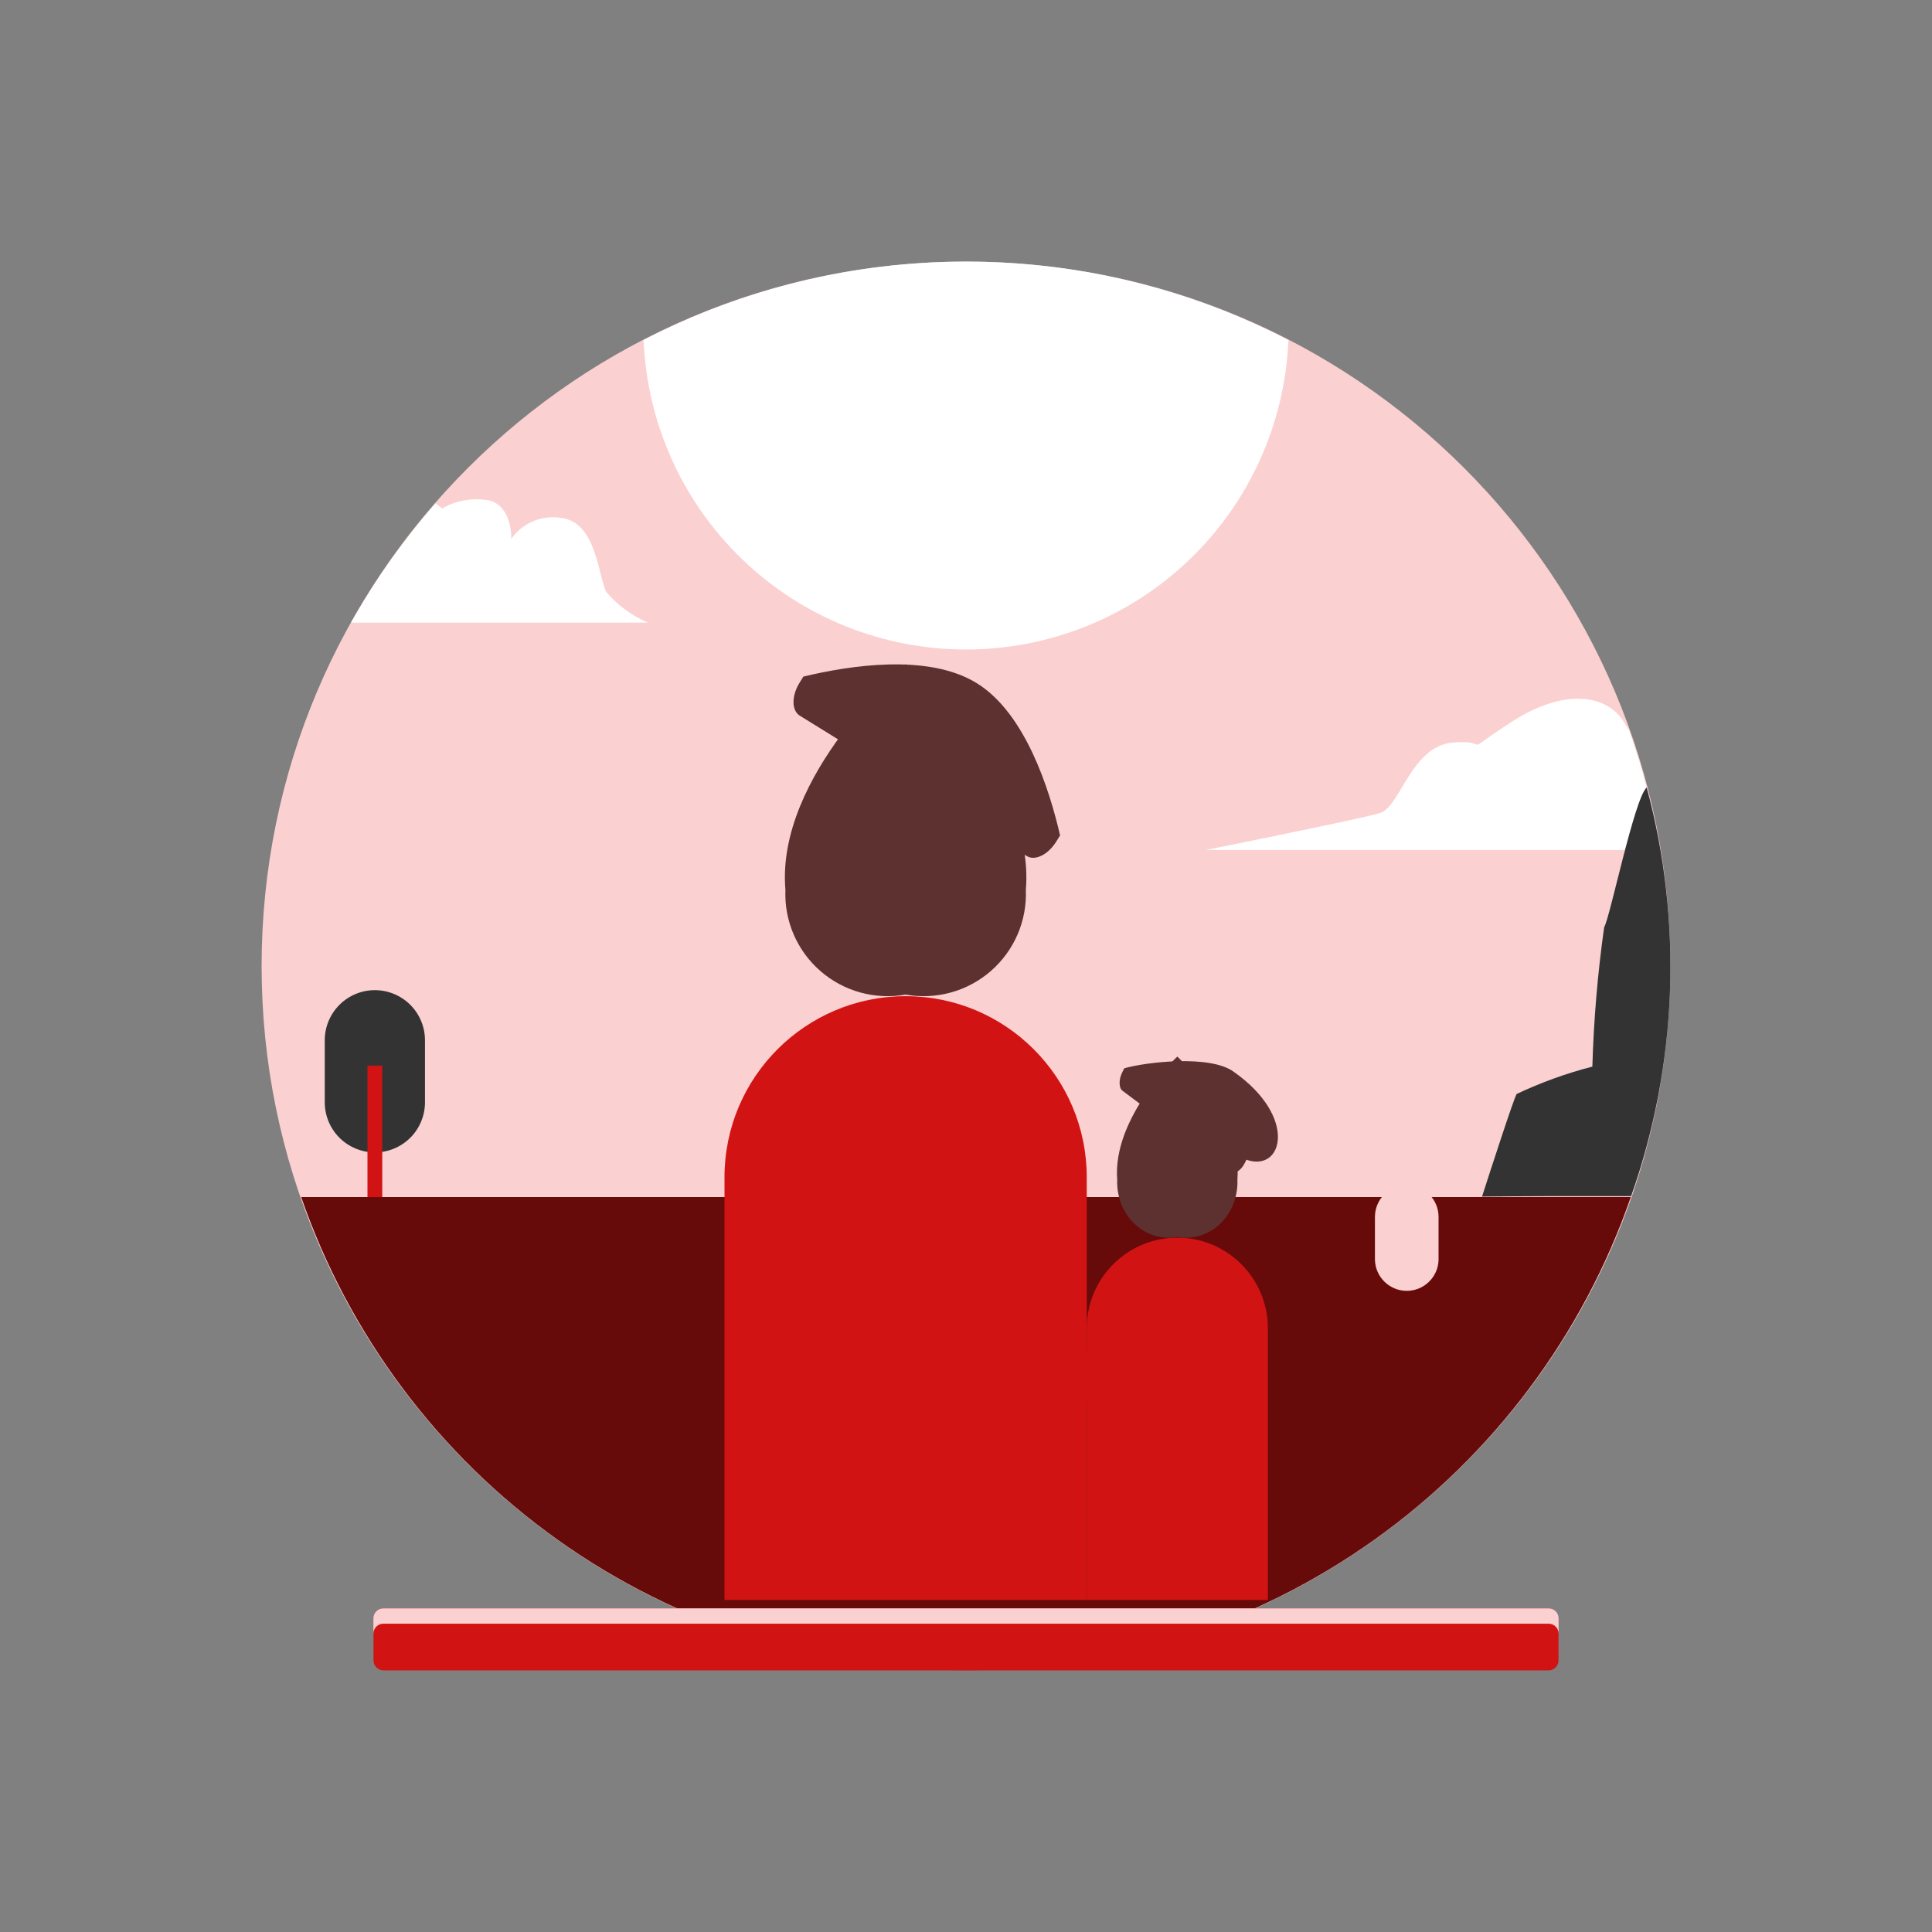 <svg xmlns="http://www.w3.org/2000/svg" width="64" height="64" viewBox="0 0 64 64" fill="none"><rect x="0" y="0" width="64" height="64" fill="#808080" stroke="none"/><path d="M32 55.334C44.887 55.334 55.334 44.887 55.334 32C55.334 19.113 44.887 8.666 32 8.666C19.113 8.666 8.666 19.113 8.666 32C8.666 44.887 19.113 55.334 32 55.334Z" fill="#FBD0D0"></path><path d="M32 8.666C28.283 8.665 24.62 9.556 21.32 11.266C21.433 14.023 22.608 16.629 24.598 18.539C26.589 20.45 29.241 21.516 32 21.516C34.759 21.516 37.411 20.45 39.402 18.539C41.392 16.629 42.567 14.023 42.68 11.266C39.38 9.556 35.717 8.665 32 8.666V8.666Z" fill="white"></path><path d="M9.978 39.655C11.563 44.233 14.536 48.204 18.483 51.014C22.43 53.824 27.155 55.334 32 55.334C36.845 55.334 41.57 53.824 45.517 51.014C49.464 48.204 52.437 44.233 54.022 39.655H9.978Z" fill="#670A0A"></path><path d="M51.296 53.279H12.704C12.521 53.279 12.372 53.428 12.372 53.611V55.002C12.372 55.185 12.521 55.334 12.704 55.334H51.296C51.479 55.334 51.628 55.185 51.628 55.002V53.611C51.628 53.428 51.479 53.279 51.296 53.279Z" fill="#D21313"></path><path d="M51.3 53.279H12.7C12.656 53.279 12.613 53.287 12.573 53.304C12.532 53.321 12.496 53.345 12.465 53.376C12.434 53.407 12.41 53.443 12.393 53.484C12.376 53.524 12.368 53.567 12.368 53.611V54.119C12.368 54.031 12.403 53.947 12.465 53.884C12.527 53.822 12.612 53.787 12.7 53.787H51.3C51.388 53.787 51.472 53.822 51.535 53.884C51.597 53.947 51.632 54.031 51.632 54.119V53.611C51.632 53.567 51.624 53.524 51.607 53.484C51.59 53.443 51.566 53.407 51.535 53.376C51.504 53.345 51.468 53.321 51.427 53.304C51.387 53.287 51.344 53.279 51.3 53.279V53.279Z" fill="#FBD0D0"></path><path d="M39.992 27.205H25.172C24.638 27.205 24.205 27.638 24.205 28.172V36.721C24.205 37.255 24.638 37.688 25.172 37.688H39.992C40.526 37.688 40.959 37.255 40.959 36.721V28.172C40.959 27.638 40.526 27.205 39.992 27.205Z" fill="#FBD0D0"></path><path d="M29.999 22C29.999 22 25.691 25.685 26.018 29.478C25.997 29.984 26.09 30.488 26.291 30.954C26.491 31.419 26.794 31.833 27.176 32.166C27.558 32.499 28.01 32.742 28.499 32.877C28.987 33.012 29.5 33.036 29.999 32.947C30.498 33.036 31.011 33.012 31.5 32.877C31.989 32.742 32.441 32.499 32.823 32.166C33.205 31.833 33.508 31.419 33.709 30.954C33.909 30.488 34.003 29.984 33.982 29.478C34.309 25.689 29.999 22 29.999 22Z" fill="#5E3131"></path><path d="M32.357 22.631C30.742 21.632 28.119 22.05 26.612 22.413L26.486 22.617C26.422 22.72 26.371 22.83 26.337 22.94C26.303 23.05 26.285 23.159 26.286 23.261C26.286 23.362 26.305 23.453 26.34 23.529C26.375 23.605 26.426 23.665 26.49 23.705L34.014 28.359C34.078 28.399 34.155 28.418 34.239 28.416C34.323 28.413 34.413 28.389 34.503 28.344C34.594 28.299 34.684 28.235 34.767 28.155C34.85 28.075 34.926 27.981 34.99 27.878L35.116 27.674C34.768 26.163 33.971 23.629 32.357 22.631Z" fill="#5E3131"></path><path d="M46.6 39.256C46.462 39.256 46.325 39.283 46.197 39.336C46.069 39.389 45.953 39.467 45.855 39.565C45.757 39.663 45.68 39.779 45.627 39.907C45.574 40.035 45.547 40.172 45.547 40.31V41.739C45.555 42.013 45.67 42.273 45.867 42.463C46.063 42.654 46.327 42.761 46.6 42.761C46.874 42.761 47.138 42.654 47.334 42.463C47.531 42.273 47.646 42.013 47.654 41.739V40.31C47.654 40.031 47.543 39.762 47.345 39.565C47.148 39.367 46.88 39.256 46.6 39.256V39.256Z" fill="#FBD0D0"></path><path d="M36.581 47.558H37.4L34.688 42.199C34.667 42.156 34.637 42.118 34.601 42.087C34.564 42.056 34.522 42.033 34.477 42.018C34.431 42.003 34.383 41.997 34.336 42.001C34.288 42.005 34.242 42.018 34.199 42.039C34.156 42.061 34.118 42.091 34.087 42.127C34.056 42.164 34.033 42.206 34.018 42.251C34.003 42.297 33.997 42.345 34.001 42.392C34.005 42.44 34.018 42.486 34.039 42.529L36.581 47.558Z" fill="#D21313"></path><path d="M53.968 24.2C53.92 24.123 53.868 24.033 53.8 23.925C53.272 23.051 51.885 22.734 50.055 23.925C48.225 25.116 49.547 24.494 48.146 24.596C46.745 24.698 46.392 26.733 45.707 26.936C45.022 27.139 39.942 28.157 39.942 28.157H54.99C54.767 26.81 54.425 25.486 53.968 24.2V24.2Z" fill="white"></path><path d="M54.548 26.085C54.133 26.467 53.333 30.409 53.14 30.713C52.924 32.245 52.794 33.787 52.749 35.333C51.886 35.555 51.047 35.859 50.241 36.239C50.134 36.422 49.384 38.739 49.094 39.639C50.439 39.623 52.188 39.619 54.033 39.623C55.57 35.265 55.75 30.544 54.548 26.082V26.085Z" fill="#333333"></path><path d="M21.461 20.625C20.932 20.398 20.462 20.053 20.088 19.616C19.818 19.116 19.761 17.283 18.588 17.157C18.275 17.105 17.954 17.143 17.662 17.266C17.37 17.389 17.118 17.591 16.936 17.851C16.936 17.851 16.989 16.842 16.258 16.589C15.708 16.473 15.134 16.563 14.646 16.842C14.646 16.842 14.559 16.768 14.428 16.676C13.361 17.892 12.422 19.215 11.628 20.625H21.461Z" fill="white"></path><path d="M12.418 32.8C11.978 32.8 11.555 32.975 11.244 33.287C10.933 33.598 10.758 34.021 10.758 34.461V36.515C10.758 36.955 10.933 37.377 11.244 37.689C11.556 38 11.978 38.175 12.418 38.175C12.858 38.175 13.28 38 13.592 37.689C13.903 37.377 14.078 36.955 14.078 36.515V34.457C14.077 34.017 13.902 33.596 13.59 33.285C13.279 32.975 12.858 32.8 12.418 32.8V32.8Z" fill="#333333"></path><path d="M12.663 35.3H12.173V39.655H12.663V35.3Z" fill="#D21313"></path><path d="M24 39C24 35.686 26.686 33 30 33V33C33.314 33 36 35.686 36 39V53H24V39Z" fill="#D21313"></path><path d="M39 35C39 35 36.846 37.01 37.009 39.079C36.998 39.355 37.045 39.63 37.145 39.884C37.246 40.138 37.397 40.364 37.588 40.545C37.779 40.727 38.005 40.859 38.249 40.933C38.494 41.007 38.75 41.02 39 40.971C39.249 41.02 39.506 41.007 39.75 40.933C39.994 40.859 40.22 40.727 40.411 40.545C40.603 40.364 40.754 40.138 40.854 39.884C40.955 39.63 41.001 39.355 40.991 39.079C41.154 37.013 39 35 39 35Z" fill="#5E3131"></path><path d="M40.872 35.507C40.104 34.932 37.96 35.18 37.243 35.389L37.183 35.507C37.153 35.566 37.128 35.629 37.112 35.693C37.096 35.756 37.087 35.819 37.088 35.877C37.088 35.935 37.097 35.988 37.113 36.032C37.13 36.076 37.154 36.11 37.185 36.133L40.765 38.813C40.796 38.836 40.832 38.847 40.872 38.845C40.912 38.844 40.955 38.83 40.998 38.804C41.041 38.778 41.084 38.741 41.124 38.695C41.163 38.649 41.199 38.595 41.23 38.536L41.29 38.418C42.5 38.845 43 37 40.872 35.507Z" fill="#5E3131"></path><path d="M36 44C36 42.343 37.343 41 39 41V41C40.657 41 42 42.343 42 44V53H36V44Z" fill="#D21313"></path></svg>